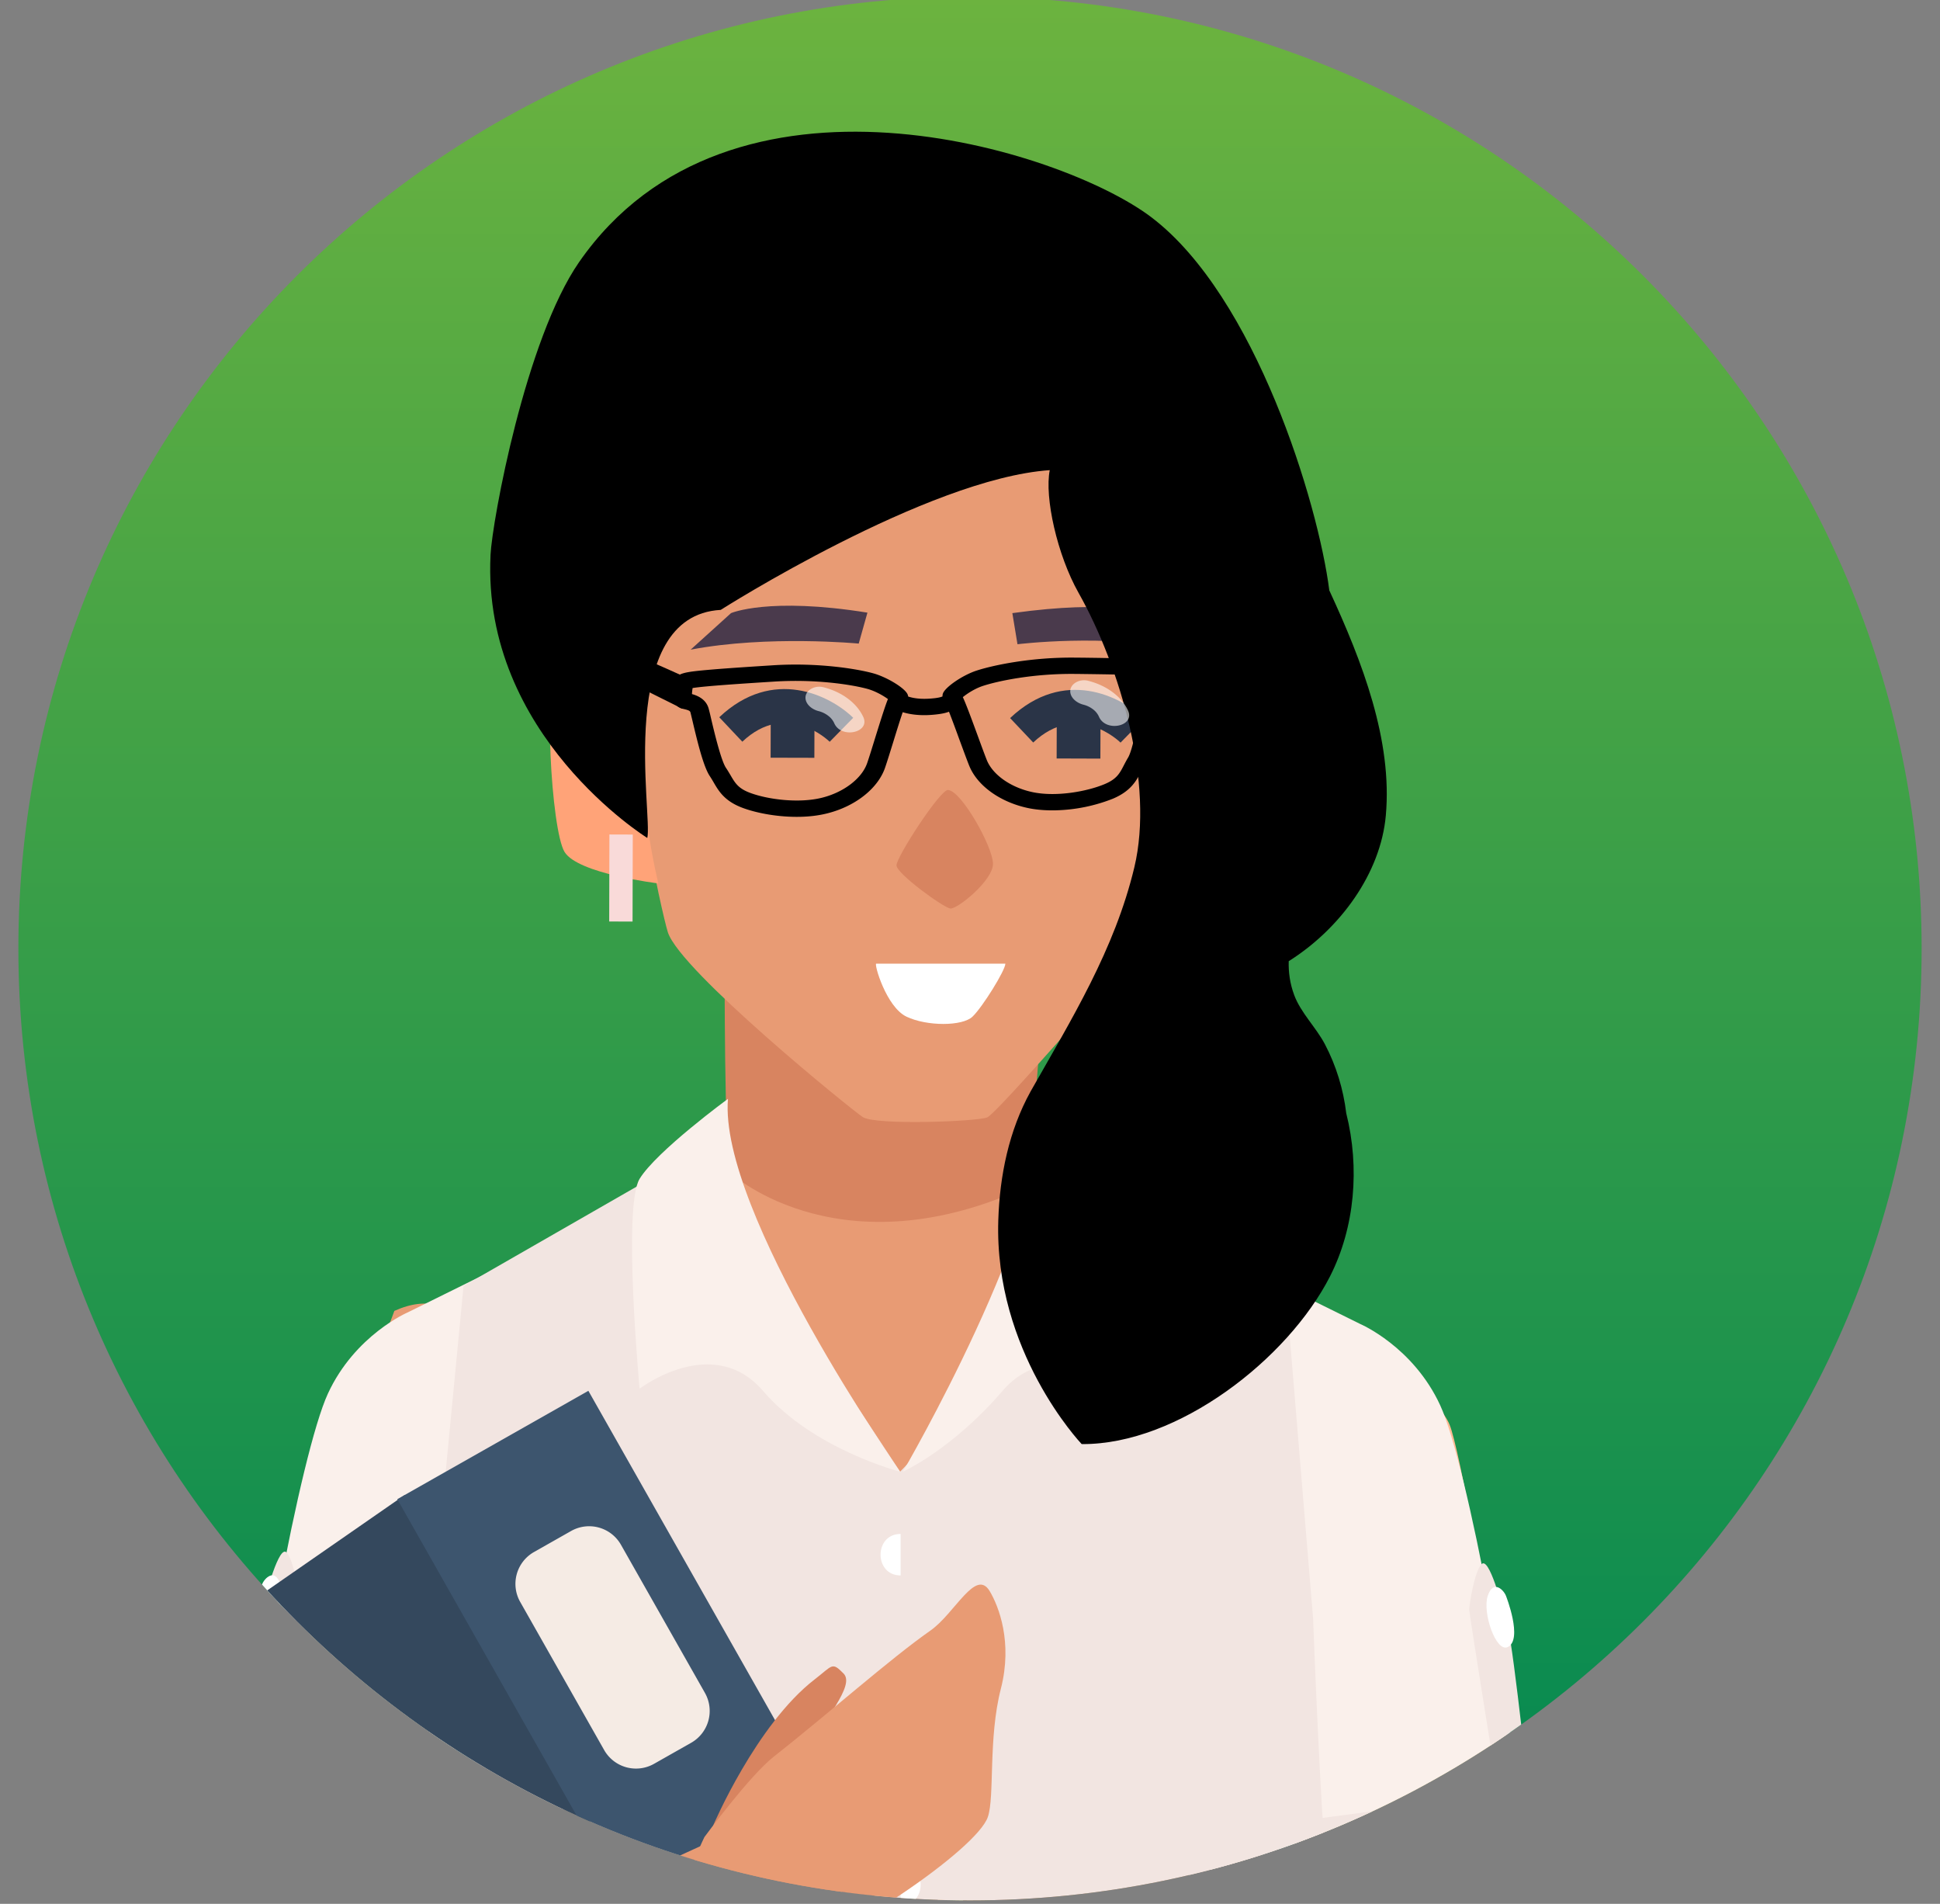 <svg class="svg svg--irisSmall" xmlns="http://www.w3.org/2000/svg" viewBox="0 0 53 52"><rect x="0" y="0" width="53" height="52" fill="#808080" stroke="none"/><defs><linearGradient id="uukya" x1="26.5" x2="26.5" y1="51.91" y2="-.09" gradientUnits="userSpaceOnUse"><stop offset="0" stop-color="#008752"/><stop offset="1" stop-color="#6cb33f"/></linearGradient><clipPath id="uukyb"><path d="M.502 25.908C.502 11.55 12.142-.09 26.5-.09s25.998 11.64 25.998 25.998S40.858 51.906 26.5 51.906.502 40.266.502 25.908z"/></clipPath></defs><g><g><g><path fill="url(#uukya)" d="M.502 25.908C.502 11.55 12.142-.09 26.5-.09s25.998 11.64 25.998 25.998S40.858 51.906 26.5 51.906.502 40.266.502 25.908z"/></g><g><g><g/><g clip-path="url(#uukyb)"><g><g><g><g><g><path fill="#ffbb94" d="M31.752 39.438l5.977 18.166c.264.798 3.311 1.745 4.634-.451.373-.619-2.213-16.917-2.762-18.244-.549-1.327-6.01-5.53-7.85.53z"/></g></g></g></g><g><g><g><g><path fill="#ffbb94" d="M41.656 59.616c2.069-1.822 5.356-5.976 6.073-6.779.717-.803 5.71-7.252 5.71-7.252s.985-2.346-1.538-2.102c-.475.045-12.024 11.245-13.448 12.473-1.425 1.228.355 6.166 3.203 3.66z"/></g></g></g></g></g><g><g><g><g><path fill="#d88460" d="M28.492 27.448s-.355 4.275-.356 4.682c-.002.407-4.23 5.45-8.175-.15-.18-.255-.164-5.88-.164-5.88z"/></g></g></g></g><g><g><g><g><path fill="#e89b74" d="M19.84 10.578c.077 0 11.684-.396 11.875-.204.19.192.645 8.532.605 9.43-.041.9-.224 5.304-.647 5.603-.423.298-.96.991-.96.991s-3.472 4.007-3.74 4.12c-.269.115-3.06.222-3.405-.009-.343-.23-4.98-3.992-5.322-5.045-.15-.464-1.292-5.475-.695-6.908.597-1.432 2.29-7.978 2.29-7.978z"/></g></g></g></g><g><g><g><g><g><path fill="#2a3447" d="M20.28 20.258c1.2-1.134 2.339-.044 2.387.002l.642-.655c-.625-.611-2.193-1.401-3.659-.015z"/></g></g></g></g></g><g><g><g><g><g><path fill="#2a3447" d="M28.227 20.28c1.2-1.133 2.338-.044 2.386.003l.642-.656c-.625-.611-2.192-1.401-3.659-.014z"/></g></g></g></g></g><g><g><g><g><path fill="#d88460" d="M25.9 21.576c.375.032 1.22 1.55 1.228 2.01.01.459-.979 1.253-1.166 1.228-.187-.025-1.465-.948-1.47-1.178-.004-.23 1.198-2.078 1.408-2.06z"/></g></g></g></g><g><g><g><g><path fill="#2a3447" d="M30.065 19.706l-.003 1.014-1.195-.004.003-1.013z"/></g></g></g></g><g><g><g><g><path fill="#2a3447" d="M22.251 19.685l-.003 1.013-1.195-.003.003-1.014z"/></g></g></g></g><g><g><g><g><path fill="#ffa378" d="M17.505 18.71s-1.824-.826-2.251-.505c-.426.322-.198 4.468.17 5.065.368.598 2.562.858 2.562.858s-.642-2.499-.481-5.419z"/></g></g></g></g><g><g><g><g><path fill="#f9dad9" d="M17.287 22.794l-.006 2.376-.638-.001.006-2.377z"/></g></g></g></g><g><g><g><g><g><path fill="#4a3a4c" d="M23.698 16.733l-.238.845s-2.482-.236-4.592.166l1.103-.998s1.025-.447 3.727-.013z"/></g></g></g></g><g><g><g><g><path fill="#4a3a4c" d="M31.225 16.759l1.04.979c-2.063-.441-4.468-.142-4.468-.142l-.14-.85c2.747-.381 3.568.013 3.568.013z"/></g></g></g></g></g><g><g><g><g><g><path fill="#ffbb94" d="M5.364 145.022s-.97 4.757-2.238 6.081c-1.268 1.324-2.698 3.292-2.402 4.34.296 1.049 2.704 1.666 4.408.876 1.705-.79 2.56-1.343 2.678-2.25.118-.907.181-2.938.144-3.658-.138-2.7.242-4.816.252-5.138.055-1.636-2.113-1.877-2.842-.251z"/></g></g></g></g></g><g><g><g><g><g><path fill="#ffbb94" d="M21.875 118.983c-.117.135-1.757 26.453-1.625 26.975.133.523 2.316 1.37 2.714.142.163-.504 6.656-17.18 6.494-25.808-.03-1.551-3.258-6.296-7.583-1.31z"/></g></g></g></g></g><g><g><g><g><g><path fill="#ffbb94" d="M37.024 83.25s-7.356 35.557-7.662 36.96c-.304 1.402-5.535 4.49-7.52.237-.282-.604.987-16.97 1.124-18.407.139-1.437.21-13.786.606-14.817 1.29-3.364 12.558-9.412 13.452-3.973z"/></g></g></g></g></g><g><g><g><g><g><path fill="#ffbb94" d="M14.29 120.596c.073.164-6.083 25.804-6.362 26.264-.28.461-2.616.63-2.636-.66-.008-.53-1.323-18.376 1.365-26.577.484-1.474 4.962-5.063 7.633.973z"/></g></g></g></g></g><g><g><g><g><g><path fill="#ffbb94" d="M9.954 81.943l-3.182 37.628c-.12 1.43 3.974 5.918 7.12 2.434.447-.494 4.036-16.512 4.326-17.926.29-1.415 3.918-16.094 3.764-17.188-.155-1.093-9.577-9.885-12.028-4.948z"/></g></g></g></g></g><g><g><g><g><g><path fill="#ffbb94" d="M31.73 61.976s4.356 11.686 4.797 14.278c1.985 11.675-1.874 12.149-13.412 11.169-9.241-.784-15.816 2.107-12.315-11.935.683-2.738 4.497-14.242 4.497-14.242s10.01-5.759 16.433.73z"/></g></g></g></g></g><g><g><g><g><g><path fill="#e89b74" d="M10.774 35.804S2.527 57.941 2.246 58.908c-.28.967 1.975 3.957 4.688 2.677.763-.36 5.957-14.71 6.32-16.393.362-1.681 1.257-11.063-2.48-9.388z"/></g></g></g></g></g><g><g><g><g><g><path fill="#e89b74" d="M28.401 32.247l9.27 5.468s-5.705 22.895-5.92 24.26c-.216 1.366-9.636 6.002-16.433-.729l-4.395-23.57s8.712-5.212 9.06-5.617c0 0 3.104 2.829 8.419.188z"/></g></g></g></g></g><g><g><g><g><g><path fill="#4f322f" d="M35.319 72.221s-23.331.036-23.607.143c-.277.107-1.136 4.061-1.136 4.061s10.117 3.643 11.609 10.998l1.467.057s2.984-9.204 13.076-9.545c0 0-.024-3.205-1.409-5.714z"/></g></g></g></g></g><g><g><g><g><g><g><path fill="#4f322f" d="M34.926 36.046l.715.434s-2.09 7.843-2.24 8.136c-.151.292 1.686 3.538 1.73 3.815.269 1.661-1.238 4.71-1.335 4.955-.098.244-7.03-.089-7.487-.333-.015-.008-.27-.372-.27-.4.002-.41 1.342-3.004 2.904-4.852 1.671-1.978 3.575-3.21 3.673-3.38.195-.342 2.31-8.375 2.31-8.375z"/></g></g></g></g></g><g><g><g><g><g><path fill="#4f322f" d="M15.287 44.18c-.15-.293-2.185-7.814-2.185-7.814l.688-.416s1.91 7.569 2.106 7.91c.104.182 3.637 2.302 6.367 4.553 2.234 1.842 3.773 3.859 3.775 4.24 0 .028.285.392.271.4-.458.244-12.359.577-12.457.333-.097-.244-.845-4.25-.845-4.53 0-.28 2.43-4.384 2.28-4.677z"/></g></g></g></g></g></g><g><g><g><g><g><path fill="#ffbb94" d="M23.125 145.847s5.847 5.706 7.208 5.956c1.36.25 4.339 1.233 3.036 1.912-1.303.679-5.75.295-7.22-.232-1.47-.527-3.41-2.164-4.78-2.34-1.593-.205-2.157-.2-2.232-1.224-.075-1.024.678-3.223.678-3.223s1.425-2.764 3.31-.849z"/></g></g></g></g></g><g><g><g><g><path fill="#faf0eb" d="M37.163 36.163s1.443.615 2.183 2.22c.74 1.603 2.09 8.811 2.275 12.388l-8.198 1.338c-1.8-2.977 1.514-17.046 1.514-17.046z"/></g></g><g><path fill="#f2e5e1" d="M41.753 48.902l.22 1.833-9.35 1.527-.27-2.105z"/></g><g><path fill="#f2e5e1" d="M41.044 49.691s-.906-5.605-.906-5.727c0-.123.14-1.044.339-1.244.2-.2.542 1.048.713 1.709.171.66.636 5.085.636 5.085z"/></g><g><path fill="#fff" d="M41.142 43.586s.472 1.195.049 1.4c-.32.153-.7-.943-.546-1.4.153-.458.439-.153.497 0z"/></g></g><g><g><g><path fill="#faf0eb" d="M11.141 35.844s-1.443.616-2.183 2.22c-.74 1.604-2.09 8.812-2.275 12.388l8.198 1.338c1.8-2.977-1.514-17.046-1.514-17.046z"/></g></g><g><path fill="#f2e5e1" d="M6.551 48.584l-.219 1.832 9.35 1.527.269-2.105z"/></g><g><path fill="#f2e5e1" d="M7.26 49.373s.906-5.606.906-5.728c0-.122-.14-1.043-.339-1.244-.199-.2-.542 1.048-.713 1.71-.171.66-.636 5.085-.636 5.085z"/></g><g><path fill="#fff" d="M7.163 43.267s-.473 1.196-.049 1.4c.318.153.699-.942.545-1.4-.153-.457-.438-.152-.496 0z"/></g></g><g><g><path fill="#f2e5e1" d="M35.119 35.101l.754 9.097s.207 5.531.368 6.744c.161 1.214-2.84 7.192-3.436 9.554-.241.956-3.307 5.417-5.016 5.868-2.515.666-4.2 1.332-6.063.488-3.13-1.417-5.761-4.625-6.429-5.606-.667-.98-3.6-10.538-3.6-10.538v-5.533l.967-10.052 6.232-3.576 5.694 8.649c2.344-2.33 4.316-8.649 4.316-8.649z"/></g></g><g><g><g><path fill="#faf0eb" d="M28.446 30.192s1.85 1.25 2.315 2.006c.463.758 0 5.731 0 5.731s-2.005-1.534-3.375.063-2.719 2.204-2.719 2.204 4.04-6.927 3.78-10.004z"/></g></g><g><g><path fill="#faf0eb" d="M17.473 32.198c.464-.757 2.415-2.186 2.415-2.186-.26 3.077 4.702 10.184 4.702 10.184s-2.372-.607-3.742-2.204c-1.37-1.597-3.375-.063-3.375-.063s-.463-4.973 0-5.73z"/></g></g></g><g><g><g><path fill="#fff" d="M24.604 43.03c-.73 0-.73-1.134 0-1.134"/></g></g><g><g><path fill="#fff" d="M24.604 46.404c.729 0 .73 1.134 0 1.134"/></g></g><g><g><path fill="#fff" d="M24.604 50.913c.729 0 .73 1.133 0 1.133"/></g></g><g><g><path fill="#fff" d="M24.604 55.42c.729 0 .73 1.135 0 1.135"/></g></g><g><g><path fill="#fff" d="M24.604 59.93c.729 0 .73 1.133 0 1.133"/></g></g></g></g><g><g><g><g><path fill="#323949" d="M33.738 59.209s-.491 3.465-.43 3.83c.062.364 4.111 11.123 4.055 17.578-.079 9.164-6.562 42.498-6.562 42.498l-25.285-.6s2.68-31.443 2.898-34.322c.565-7.424 2.172-16.64 3.269-19.26a425.62 425.62 0 0 0 2.928-7.213l-.531-2.83z"/></g></g></g><g><g><g><path fill="#252b38" d="M13.765 63.039c.582-1.103.5-3.169.5-3.169s9.75 2.267 11.162 2.243c1.413-.025 8.142-1.657 8.142-1.657l-.26 2.573c.128-.007.228-.007.26.01.506.257 3.364 9.21 3.487 9.518.123.307-7.423 6.512-7.669 6.205-.241-.302-.422-14.515-.43-14.99-1.054.1-2.435 1.05-3.53 1.044-.725-.005-3.443-.987-4.15-1.044-.019 1.052-.624 14.707-.86 15.001-.246.307-10.262-5.909-10.139-6.216.123-.307 2.981-9.26 3.487-9.518z"/></g></g></g></g><g><g><g><path fill="#54495c" d="M31.267 152.036s3.815.858 3.77 1.567c-.125 1.961-2.313 1.658-4.408 1.594-4.014-.122-4.26-.943-5.384-1.918-1.396-1.212-3.073-1.991-3.874-2.224l-.812 3.088-.746-.032s-.373-2.543-.67-3.92c-.37-1.715.813-3.962.813-3.962s1.387 1.182 4.226 4.1c2.532 2.602 5.105 2.267 6.078 2.069.942-.192 1.007-.362 1.007-.362z"/></g></g><g><g><path fill="#332b29" d="M35.037 153.603c.755 1.742-2.313 1.658-4.408 1.594-4.014-.122-4.26-.943-5.384-1.918-1.396-1.212-3.14-1.737-3.94-1.97l-.746 2.834-.746-.032s-.373-2.543-.67-3.92c0 0 2.246-.095 5.51 2.213 2.885 2.04 3.745 2.492 7.726 2.256 1.981-.118 2.658-1.057 2.658-1.057z"/></g></g></g><g><g><g><path fill="#54495c" d="M8.149 151.798s.316 3.297-2.507 4.448c-2.823 1.152-4.358.264-4.668-.45-.309-.713-.748-1.164.681-3.118 0 0 5.128 2.438 6.494-.88z"/></g></g><g><g><path fill="#332b29" d="M8.104 152.93s.195 2.46-2.534 3.65c-2.73 1.19-4.28.388-4.623.027-.342-.36-.79-1.08-.224-2.239 0 0-.153 1.062.776 1.645.928.583 2.9.744 4.45-.356 1.55-1.1 2.155-2.726 2.155-2.726z"/></g></g></g><g><path d="M13.4 15.166c.048-.957.96-5.902 2.422-8.009 4.11-5.919 13.181-3.087 15.637-1.22 2.839 2.158 4.555 7.811 4.857 10.188.907 1.958 1.728 4.1 1.544 6.148-.141 1.58-1.245 3.093-2.653 3.98-.008.3.032.607.15.925.18.485.598.884.839 1.343.31.59.504 1.23.583 1.886.373 1.485.236 3.117-.442 4.451-1.152 2.265-4.16 4.599-6.773 4.584-.006 0-.01-.003-.016-.003-.033-.037-2.39-2.53-2.275-6.113.039-1.22.29-2.445.881-3.513 1.113-1.965 2.299-3.875 2.837-6.13.541-2.271-.376-5.451-1.528-7.496-.58-1.03-.932-2.603-.784-3.346-3.35.231-8.99 3.817-8.99 3.817-2.888.16-1.854 5.618-2.005 6.229 0 0-4.523-2.8-4.283-7.721z"/></g><g><g><g><path fill="#34485d" d="M13.204 67.864L1.599 47.394l9.462-6.565L23.55 62.857z"/></g></g><g><g><path fill="#3d556e" d="M10.854 40.947l5.22-2.96 12.488 22.028-5.22 2.96z"/></g></g><g><g><path fill="#f5ebe4" d="M14.212 43.754a1 1 0 0 1 .377-1.364l1.013-.574a1 1 0 0 1 1.363.377l2.293 4.044a1 1 0 0 1-.377 1.364l-1.013.574a1 1 0 0 1-1.363-.377z"/></g></g></g><g><g><g><g><g><path fill="#e89b74" d="M5.28 63.189c2.844-1.235 7.767-4.555 8.808-5.168 1.04-.614 8.564-5.81 8.564-5.81s1.83-2.185-1-2.819c-.533-.12-16.738 7.88-18.687 8.702-1.95.82-1.599 6.791 2.315 5.095z"/></g></g></g></g></g><g><g><g><g><g><path fill="#d88460" d="M19.487 49.852s1.176-2.757 2.773-3.986c.493-.38.464-.484.787-.156.322.33-.545 1.251-.985 2.16-.44.91-1.776 3.547-2.575 1.982z"/></g></g></g></g><g><g><g><g><path fill="#e89b74" d="M19.244 50.176s1.228-1.672 1.893-2.195c1.53-1.205 3.17-2.667 4.281-3.445.668-.467 1.237-1.716 1.62-1.078.25.418.63 1.4.306 2.663-.35 1.36-.166 2.946-.356 3.505-.3.887-4.02 3.403-5.68 3.827-.938.239-3.65-.003-2.064-3.277z"/></g></g></g></g></g><g><g opacity=".76"><g opacity=".76"><path fill="#fff" d="M22.493 18.77c.495.123.91.421 1.092.814.196.424-.594.601-.79.178a.52.52 0 0 0-.166-.21.71.71 0 0 0-.26-.128c-.225-.056-.393-.232-.359-.415.032-.17.256-.295.483-.239z"/></g></g><g opacity=".76"><g opacity=".76"><path fill="#fff" d="M29.726 18.594c.495.123.91.421 1.092.814.196.423-.593.6-.79.178a.518.518 0 0 0-.165-.211.716.716 0 0 0-.26-.127c-.226-.056-.394-.233-.36-.415.032-.17.256-.296.483-.24z"/></g></g><g><g><g><g><g><path d="M18.904 18.957c.002-.047.008-.109.018-.165.348-.056 1.394-.123 2.18-.173l.046-.003c1.163-.074 2.147.09 2.545.198.23.063.449.194.565.279-.07.173-.17.485-.347 1.054-.084.272-.163.529-.221.697-.146.422-.648.803-1.25.948-.62.15-1.443.047-1.934-.132-.336-.122-.422-.27-.553-.495-.037-.061-.074-.126-.12-.193-.139-.208-.33-1.022-.412-1.37a6.605 6.605 0 0 0-.061-.25c-.073-.258-.303-.352-.456-.395zm7.4.084c.112-.091.323-.233.55-.307.392-.129 1.366-.342 2.532-.327h.045c.79.01 1.837.024 2.187.063.012.055.023.117.026.164-.15.05-.376.156-.435.416-.01.048-.027.135-.048.254-.064.352-.214 1.175-.343 1.389-.042.07-.076.136-.11.2-.118.23-.197.383-.526.522-.483.203-1.298.348-1.926.23-.608-.114-1.129-.47-1.296-.883-.066-.166-.158-.418-.256-.686-.205-.558-.32-.865-.4-1.035zm-7.667.314l.05.012c.139.033.165.052.177.093l.056.234c.147.625.304 1.255.473 1.506.037.056.07.111.104.17.142.243.302.518.81.702.393.143.983.252 1.566.237.24-.006.477-.033.7-.087.778-.187 1.408-.678 1.606-1.252.06-.174.14-.434.226-.71.076-.247.177-.574.257-.808.193.059.412.086.655.08.095-.003.194-.01.297-.023.097-.012.207-.03.312-.07.09.229.204.539.29.776.1.27.193.525.262.697.226.563.881 1.021 1.667 1.17.225.041.465.056.704.05a4.546 4.546 0 0 0 1.552-.316c.498-.21.644-.493.773-.742.032-.06.061-.118.096-.176.155-.258.28-.896.396-1.527.019-.106.035-.197.044-.237.01-.042.035-.062.171-.102l.051-.015c.265-.084.228-.38.215-.476a1.739 1.739 0 0 0-.07-.315c-.066-.183-.248-.207-1-.233a83.095 83.095 0 0 0-1.635-.031h-.045c-1.242-.017-2.294.215-2.72.355-.38.124-.86.453-.918.628a.215.215 0 0 0-.01.076c-.066.03-.164.042-.202.047-.294.035-.54.021-.736-.044a.222.222 0 0 0-.014-.054c-.067-.172-.563-.477-.948-.582-.433-.118-1.495-.296-2.735-.217l-.045.003c-.581.037-1.182.076-1.632.114-.749.064-.93.098-.986.284a1.768 1.768 0 0 0-.055.318c-.006.097-.029.394.24.465z"/></g></g></g></g></g><g><g><g><g><g><path d="M18.574 18.426s-2.173-.991-2.652-1.057c-.479-.064-.66.942-.66.942l.509.24s.062-.59.26-.494c.198.097 2.606 1.298 2.606 1.298z"/></g></g></g></g></g></g><g><g><g><g><g><path fill="#ffbb94" d="M50.637 43.534l3.304-2.453c.721-.535.675-.596 1.113-.667.413-.067 2.575 3.255 2.008 3.97-.51.642-3.077 2.276-3.738 2.577-.66.3-1.688.227-2.143-.077-.405-.27-1.128-.96-1.151-1.7-.027-.852.607-1.65.607-1.65z"/></g></g></g></g><g><g><g><g><path fill="#ffbb94" d="M50.637 43.534s1.585-2.78 1.686-3.551c.1-.772.41-.615.784-.54.374.075.08 2.438.08 2.438z"/></g></g></g></g><g><g><g><g><path fill="#ffbb94" d="M54.58 40.59s2.91-2.364 3.16-2.346c.249.017.658.52.533.687-.125.167-2.556 2.119-2.689 2.217-.132.098-.86.432-1.004-.557z"/></g></g></g></g></g><g><g><g><g><path fill="#fff" d="M27.466 26.32h-3.528c-.065 0 .271 1.182.827 1.448.556.265 1.525.265 1.803 0 .278-.266.898-1.27.898-1.447z"/></g></g></g></g></g></g></g></g></g></svg>